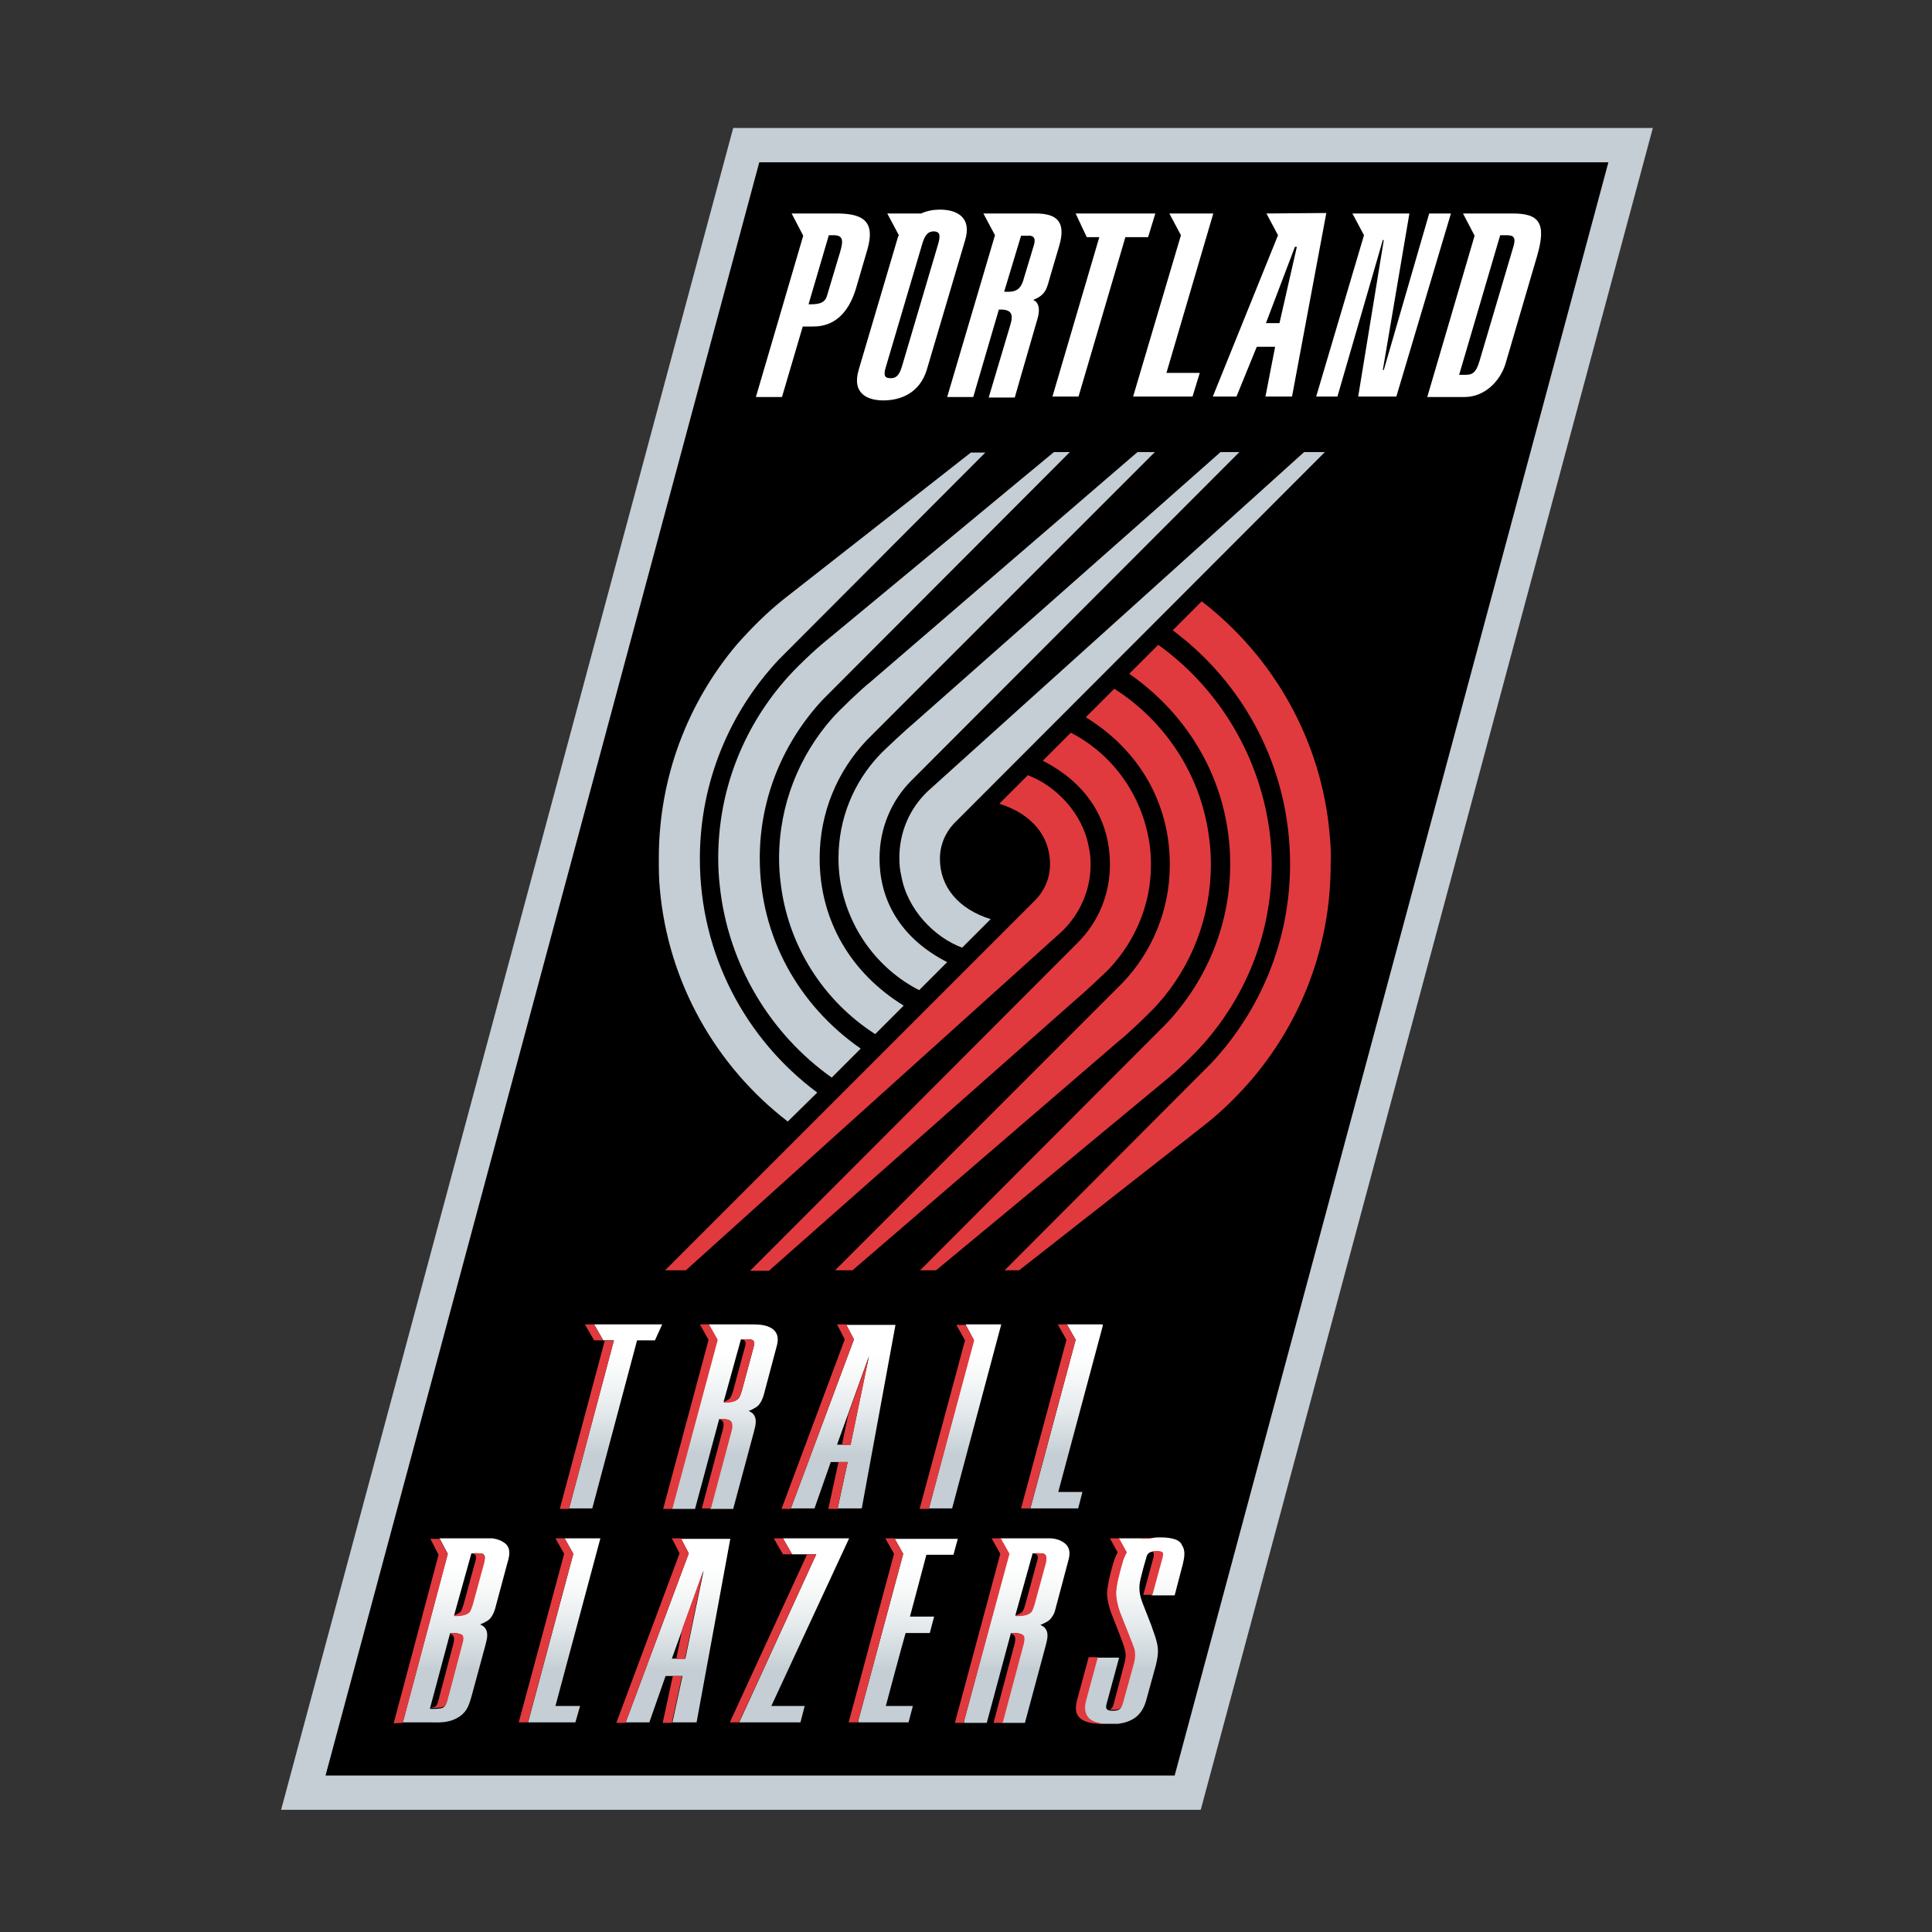 <?xml version="1.0" encoding="utf-8"?>
<!-- Generator: Adobe Illustrator 20.0.0, SVG Export Plug-In . SVG Version: 6.00 Build 0)  -->
<svg version="1.1" id="Layer_1" xmlns="http://www.w3.org/2000/svg" xmlns:xlink="http://www.w3.org/1999/xlink" x="0px" y="0px"
	 width="400px" height="400px" viewBox="0 0 400 400" style="enable-background:new 0 0 400 400;" xml:space="preserve">
<rect x="0" y="0" width="400" height="400" fill="#333333" stroke="none"/>
<style type="text/css">
	.st0{fill:#C4CED4;}
	.st1{fill:#E03A3E;}
	.st2{clip-path:url(#SVGID_2_);fill:url(#SVGID_3_);}
	.st3{clip-path:url(#SVGID_5_);fill:url(#SVGID_6_);}
	.st4{clip-path:url(#SVGID_8_);fill:url(#SVGID_9_);}
	.st5{clip-path:url(#SVGID_11_);fill:url(#SVGID_12_);}
	.st6{clip-path:url(#SVGID_14_);fill:url(#SVGID_15_);}
	.st7{clip-path:url(#SVGID_17_);fill:url(#SVGID_18_);}
	.st8{clip-path:url(#SVGID_20_);fill:url(#SVGID_21_);}
	.st9{clip-path:url(#SVGID_23_);fill:url(#SVGID_24_);}
	.st10{clip-path:url(#SVGID_26_);fill:url(#SVGID_27_);}
	.st11{clip-path:url(#SVGID_29_);fill:url(#SVGID_30_);}
	.st12{clip-path:url(#SVGID_32_);fill:url(#SVGID_33_);}
	.st13{clip-path:url(#SVGID_35_);fill:url(#SVGID_36_);}
	.st14{fill:#FFFFFF;}
</style>
<g>
	<polygon class="st0" points="151.8,26.5 58.2,374.7 248.6,374.7 342.2,26.5 	"/>
	<polygon points="243.2,367.6 67.4,367.6 157.2,33.6 333,33.6 	"/>
	<path class="st0" d="M199.2,196.2l5.9-5.9c-6.7-2.1-10.5-6.7-10.5-12.5c0-3.1,1.3-5.8,3.4-7.8l76.3-76.4H270l-71.8,64.7l-6.1,5.5
		c-3.7,3.5-5.9,8.4-5.9,13.8c0,1.3,0.1,2.5,0.4,3.7C187.8,188.3,193.5,194.1,199.2,196.2"/>
	<path class="st0" d="M190.3,205l5.8-5.8c-9-4.6-14-12.1-14-21.5c0-6.3,2.5-12,6.6-16.1l67.9-68h-3.9l-63.6,56.2
		c-0.9,0.7-6.3,5.7-7,6.5c-5.3,5.6-8.5,13.1-8.5,21.4c0,1.5,0.1,2.9,0.3,4.3C175.4,192.1,181.7,200.6,190.3,205"/>
	<path class="st0" d="M181.2,214.1l5.9-5.9c-10.9-6.7-17.4-17.6-17.4-30.5c0-9.5,3.7-18.1,9.8-24.5l59.6-59.6h-3.6l-55.3,47.6
		c-1.8,1.4-6.4,5.8-7.9,7.5c-6.8,7.7-11,17.9-11,29c0,1.7,0.1,3.3,0.3,4.9C163.1,195.9,170.6,207.3,181.2,214.1"/>
	<path class="st0" d="M172.2,223.1l6-6c-12.8-8.9-20.9-23.1-20.9-39.4c0-12.7,5-24.2,13-32.8l51.2-51.3h-3.3l-47.1,39
		c-2.6,2.1-6.6,5.9-8.8,8.5c-8.5,9.9-13.6,22.6-13.6,36.6c0,1.9,0.1,3.7,0.3,5.5C150.7,199.7,159.5,214.1,172.2,223.1"/>
	<path class="st0" d="M136.6,183.9c1.7,19.6,11.7,36.9,26.5,48.3l6.1-6c-14.8-11-24.3-28.6-24.3-48.4c0-15.9,6.2-30.4,16.3-41.2
		L204,93.7h-3l-38.8,30.4c-3.5,2.8-6.7,6-9.7,9.4c-10.1,12-16.1,27.4-16.1,44.2C136.4,179.8,136.4,181.9,136.6,183.9"/>
	<path class="st1" d="M212.8,160.5l-5.9,5.9c6.7,2.1,10.5,6.7,10.5,12.5c0,3.1-1.3,5.8-3.4,7.8L137.7,263h4.3l71.8-64.7l6.1-5.5
		c3.6-3.5,5.9-8.4,5.9-13.8c0-1.3-0.1-2.5-0.4-3.7C224.2,168.4,218.5,162.6,212.8,160.5"/>
	<path class="st1" d="M221.7,151.7l-5.8,5.8c9,4.6,13.9,12.1,13.9,21.5c0,6.3-2.5,12-6.6,16.1l-67.9,68h3.9l63.6-56.2
		c0.9-0.7,6.3-5.7,7-6.5c5.2-5.6,8.5-13.1,8.5-21.4c0-1.5-0.1-2.9-0.3-4.3C236.5,164.6,230.3,156.1,221.7,151.7"/>
	<path class="st1" d="M230.7,142.6l-5.9,5.9c10.9,6.7,17.4,17.6,17.4,30.5c0,9.5-3.7,18.1-9.8,24.5L172.9,263h3.6l55.3-47.6
		c1.8-1.4,6.4-5.8,7.9-7.5c6.9-7.7,11-17.9,11-29c0-1.7-0.1-3.3-0.3-4.9C248.9,160.8,241.4,149.4,230.7,142.6"/>
	<path class="st1" d="M239.8,133.5l-6,6c12.8,8.9,20.9,23.1,20.9,39.4c0,12.7-5,24.2-13,32.8L190.5,263h3.3l47.1-39
		c2.6-2.1,6.6-5.9,8.8-8.5c8.5-9.9,13.6-22.6,13.6-36.6c0-1.9-0.1-3.7-0.3-5.5C261.2,157,252.5,142.6,239.8,133.5"/>
	<path class="st1" d="M275.3,172.8c-1.7-19.6-11.7-36.9-26.5-48.3l-6,6c14.8,11,24.3,28.6,24.3,48.4c0,15.9-6.2,30.4-16.3,41.2
		L208,263h3l38.8-30.4c3.5-2.8,6.7-6,9.6-9.4c10.1-12,16.1-27.4,16.1-44.2C275.6,176.9,275.5,174.8,275.3,172.8"/>
	<g>
		<g>
			<g>
				<defs>
					<polygon id="SVGID_1_" points="118.7,321.7 109.3,356.7 119.1,356.7 120.1,353.2 115,353.2 124.3,318.5 116.9,318.5 					"/>
				</defs>
				<clipPath id="SVGID_2_">
					<use xlink:href="#SVGID_1_"  style="overflow:visible;"/>
				</clipPath>

					<linearGradient id="SVGID_3_" gradientUnits="userSpaceOnUse" x1="-183.218" y1="506.748" x2="-180.572" y2="506.748" gradientTransform="matrix(0 14.481 14.481 0 -7221.267 2971.619)">
					<stop  offset="0" style="stop-color:#FFFFFF"/>
					<stop  offset="0.146" style="stop-color:#FFFFFF"/>
					<stop  offset="0.294" style="stop-color:#F6F8F8"/>
					<stop  offset="0.468" style="stop-color:#E5EAED"/>
					<stop  offset="0.656" style="stop-color:#CCD5DA"/>
					<stop  offset="0.708" style="stop-color:#C4CED4"/>
					<stop  offset="1" style="stop-color:#C4CED4"/>
				</linearGradient>
				<rect x="109.3" y="318.5" class="st2" width="15" height="38.1"/>
			</g>
		</g>
	</g>
	<g>
		<g>
			<g>
				<defs>
					<path id="SVGID_4_" d="M145.7,325.1l-3.8,18.3h-2.8L145.7,325.1z M142.6,321.6l-13.1,35.1h4.9l3.4-9.7h3.5l-2.1,9.7h5l7-38.1
						H141L142.6,321.6z"/>
				</defs>
				<clipPath id="SVGID_5_">
					<use xlink:href="#SVGID_4_"  style="overflow:visible;"/>
				</clipPath>

					<linearGradient id="SVGID_6_" gradientUnits="userSpaceOnUse" x1="-183.217" y1="507.762" x2="-180.571" y2="507.762" gradientTransform="matrix(0 14.48 14.48 0 -7212.037 2971.487)">
					<stop  offset="0" style="stop-color:#FFFFFF"/>
					<stop  offset="0.146" style="stop-color:#FFFFFF"/>
					<stop  offset="0.294" style="stop-color:#F6F8F8"/>
					<stop  offset="0.468" style="stop-color:#E5EAED"/>
					<stop  offset="0.656" style="stop-color:#CCD5DA"/>
					<stop  offset="0.708" style="stop-color:#C4CED4"/>
					<stop  offset="1" style="stop-color:#C4CED4"/>
				</linearGradient>
				<rect x="129.5" y="318.5" class="st3" width="21.7" height="38.1"/>
			</g>
		</g>
	</g>
	<g>
		<g>
			<g>
				<defs>
					<polygon id="SVGID_7_" points="162.1,318.5 164,321.8 169,321.8 153,356.7 165.7,356.7 166.6,353.2 159.7,353.2 175.8,318.5
											"/>
				</defs>
				<clipPath id="SVGID_8_">
					<use xlink:href="#SVGID_7_"  style="overflow:visible;"/>
				</clipPath>

					<linearGradient id="SVGID_9_" gradientUnits="userSpaceOnUse" x1="-183.218" y1="508.796" x2="-180.571" y2="508.796" gradientTransform="matrix(0 14.48 14.48 0 -7203.06 2971.526)">
					<stop  offset="0" style="stop-color:#FFFFFF"/>
					<stop  offset="0.146" style="stop-color:#FFFFFF"/>
					<stop  offset="0.294" style="stop-color:#F6F8F8"/>
					<stop  offset="0.468" style="stop-color:#E5EAED"/>
					<stop  offset="0.656" style="stop-color:#CCD5DA"/>
					<stop  offset="0.708" style="stop-color:#C4CED4"/>
					<stop  offset="1" style="stop-color:#C4CED4"/>
				</linearGradient>
				<rect x="153" y="318.5" class="st4" width="22.8" height="38.1"/>
			</g>
		</g>
	</g>
	<g>
		<g>
			<g>
				<defs>
					<path id="SVGID_10_" d="M185.2,318.5l1.8,3.2l-9.4,34.9h10.5l0.9-3.4h-5.6c0,0,3.6-13.5,4.1-15.1h5l0.9-3.4h-5l3.4-12.8h5.6
						l0.9-3.3h-13.1L185.2,318.5L185.2,318.5z"/>
				</defs>
				<clipPath id="SVGID_11_">
					<use xlink:href="#SVGID_10_"  style="overflow:visible;"/>
				</clipPath>

					<linearGradient id="SVGID_12_" gradientUnits="userSpaceOnUse" x1="-183.218" y1="509.808" x2="-180.571" y2="509.808" gradientTransform="matrix(0 14.48 14.48 0 -7194.123 2971.526)">
					<stop  offset="0" style="stop-color:#FFFFFF"/>
					<stop  offset="0.146" style="stop-color:#FFFFFF"/>
					<stop  offset="0.294" style="stop-color:#F6F8F8"/>
					<stop  offset="0.468" style="stop-color:#E5EAED"/>
					<stop  offset="0.656" style="stop-color:#CCD5DA"/>
					<stop  offset="0.708" style="stop-color:#C4CED4"/>
					<stop  offset="1" style="stop-color:#C4CED4"/>
				</linearGradient>
				<rect x="177.7" y="318.5" class="st5" width="20.6" height="38.1"/>
			</g>
		</g>
	</g>
	<g>
		<g>
			<g>
				<defs>
					<path id="SVGID_13_" d="M213.8,321.6c0,0,1.7-0.1,2.3,0.1c0.5,0.2,0.6,0.7,0.3,1.6l-2.4,8.8c-0.4,1.3-0.6,1.6-0.9,1.8
						c-0.3,0.3-1,0.6-2.5,0.6h-0.4L213.8,321.6z M215.6,318.5L215.6,318.5h-8.5l1.8,3.2l-9.4,35h4.8c0,0,4.5-16.8,5-18.6h0.4
						c0.9,0,1.6,0.1,1.9,0.4c0.3,0.3,0.4,0.8,0.2,1.7l-4.4,16.5h4.8l4.3-16c0.4-1.5,0.7-2.8-0.3-3.8c-0.4-0.3-0.8-0.5-0.8-0.5
						s0.4-0.1,1.1-0.5c0.4-0.2,0.9-0.5,1.2-1c0.3-0.4,0.6-0.8,0.8-1.7l2.5-9.4c0,0,0.1-0.3,0.1-0.4c0.4-1.3,0.7-2.9-0.8-4
						C218.9,318.4,217.2,318.4,215.6,318.5L215.6,318.5L215.6,318.5z"/>
				</defs>
				<clipPath id="SVGID_14_">
					<use xlink:href="#SVGID_13_"  style="overflow:visible;"/>
				</clipPath>

					<linearGradient id="SVGID_15_" gradientUnits="userSpaceOnUse" x1="-183.218" y1="510.788" x2="-180.572" y2="510.788" gradientTransform="matrix(0 14.481 14.481 0 -7185.873 2971.642)">
					<stop  offset="0" style="stop-color:#FFFFFF"/>
					<stop  offset="0.146" style="stop-color:#FFFFFF"/>
					<stop  offset="0.294" style="stop-color:#F6F8F8"/>
					<stop  offset="0.468" style="stop-color:#E5EAED"/>
					<stop  offset="0.656" style="stop-color:#CCD5DA"/>
					<stop  offset="0.708" style="stop-color:#C4CED4"/>
					<stop  offset="1" style="stop-color:#C4CED4"/>
				</linearGradient>
				<rect x="199.6" y="318.5" class="st6" width="22.3" height="38.2"/>
			</g>
		</g>
	</g>
	<g>
		<g>
			<g>
				<defs>
					<path id="SVGID_16_" d="M240.2,318.3c-0.9,0-1.6,0.1-2.3,0.2h-6.3l0.9,1.6l0.7,1.3c-0.4,0.7-0.7,1.4-0.9,2.2l-0.5,1.8
						c-0.4,1.5-0.7,3.1-0.8,4.4c0,1.3,0.4,2.9,0.8,4c0.4,1.1,2.8,6.9,2.9,7.8c0.2,0.8,0.3,1.4-0.3,3.5l-2.1,7.7
						c-0.2,0.9-0.4,1.4-1.9,1.4s-1.5-0.6-1.3-1.4l2.6-9.6h-4.8l-2.3,8.5c-0.4,1.4-0.6,2.8,0.2,3.8s2.4,1.5,4.9,1.5
						c5.5,0,7-2.6,7.7-5.3c0,0,1.5-5.5,1.9-6.9c0.6-2.4,0.5-3.5,0.2-4.8s-0.8-2.4-1.1-3.4l-1.8-4.6c-0.5-1.3-0.7-2.2-0.7-3.3
						c0-1.2,0.4-2.4,0.8-4l0.6-2.1c0.2-0.8,0.4-1.4,2-1.4c0.6,0,1,0.1,1.2,0.3c0.1,0.2,0.1,0.5,0,1.1l-2.1,7.7h4.8l1.7-6.5
						c0.3-1.3,0.6-2.8-0.2-3.9C244.3,318.8,242.7,318.3,240.2,318.3C240.3,318.3,240.3,318.3,240.2,318.3"/>
				</defs>
				<clipPath id="SVGID_17_">
					<use xlink:href="#SVGID_16_"  style="overflow:visible;"/>
				</clipPath>

					<linearGradient id="SVGID_18_" gradientUnits="userSpaceOnUse" x1="-183.216" y1="511.837" x2="-180.57" y2="511.837" gradientTransform="matrix(0 14.48 14.48 0 -7176.047 2971.416)">
					<stop  offset="0" style="stop-color:#FFFFFF"/>
					<stop  offset="0.146" style="stop-color:#FFFFFF"/>
					<stop  offset="0.294" style="stop-color:#F6F8F8"/>
					<stop  offset="0.468" style="stop-color:#E5EAED"/>
					<stop  offset="0.656" style="stop-color:#CCD5DA"/>
					<stop  offset="0.708" style="stop-color:#C4CED4"/>
					<stop  offset="1" style="stop-color:#C4CED4"/>
				</linearGradient>
				<rect x="224.4" y="318.3" class="st7" width="21.5" height="38.6"/>
			</g>
		</g>
	</g>
	<g>
		<g>
			<g>
				<defs>
					<path id="SVGID_19_" d="M93.2,338.1h0.4c0.9,0,1.6,0.1,1.9,0.4s0.4,0.8,0.2,1.7l-3.2,12.1c-0.2,0.6-0.3,0.9-0.7,1.2
						c-0.3,0.2-0.9,0.3-1.9,0.3H89L93.2,338.1z M97.6,321.6c0,0,1.7-0.1,2.3,0.1c0.5,0.2,0.6,0.7,0.3,1.6l-2.4,8.8
						c-0.4,1.3-0.6,1.6-0.9,1.8c-0.3,0.3-1,0.6-2.5,0.6H94L97.6,321.6z M99.8,318.5H91l1.7,3.2l-9.3,34.9h5.7c1.6,0,3.7,0.2,5.7-1
						c2.1-1.2,2.4-3.1,2.8-4.3l2.9-10.7c0.4-1.5,0.7-2.8-0.3-3.8c-0.4-0.3-0.8-0.5-0.8-0.5s0.4-0.1,1.1-0.5c0.4-0.2,0.9-0.5,1.2-1
						c0.3-0.4,0.5-0.8,0.8-1.7l2.6-9.7c0-0.1,0.1-0.2,0.1-0.3c0.3-1.2,0.6-2.7-0.8-3.7s-3.2-1-4.3-1h-0.3L99.8,318.5L99.8,318.5z"/>
				</defs>
				<clipPath id="SVGID_20_">
					<use xlink:href="#SVGID_19_"  style="overflow:visible;"/>
				</clipPath>

					<linearGradient id="SVGID_21_" gradientUnits="userSpaceOnUse" x1="-183.217" y1="505.799" x2="-180.571" y2="505.799" gradientTransform="matrix(0 14.479 14.479 0 -7228.857 2971.276)">
					<stop  offset="0" style="stop-color:#FFFFFF"/>
					<stop  offset="0.146" style="stop-color:#FFFFFF"/>
					<stop  offset="0.294" style="stop-color:#F6F8F8"/>
					<stop  offset="0.468" style="stop-color:#E5EAED"/>
					<stop  offset="0.656" style="stop-color:#CCD5DA"/>
					<stop  offset="0.708" style="stop-color:#C4CED4"/>
					<stop  offset="1" style="stop-color:#C4CED4"/>
				</linearGradient>
				<rect x="83.4" y="318.5" class="st8" width="22.3" height="38.3"/>
			</g>
		</g>
	</g>
	<g>
		<g>
			<g>
				<defs>
					<polygon id="SVGID_22_" points="222.7,277.4 213.3,312.4 223.2,312.4 224.1,308.9 219.1,308.9 228.4,274.2 220.9,274.2
						"/>
				</defs>
				<clipPath id="SVGID_23_">
					<use xlink:href="#SVGID_22_"  style="overflow:visible;"/>
				</clipPath>

					<linearGradient id="SVGID_24_" gradientUnits="userSpaceOnUse" x1="-185.063" y1="511.244" x2="-182.414" y2="511.244" gradientTransform="matrix(0 14.4 14.4 0 -7141.159 2939.12)">
					<stop  offset="0" style="stop-color:#FFFFFF"/>
					<stop  offset="0.146" style="stop-color:#FFFFFF"/>
					<stop  offset="0.294" style="stop-color:#F6F8F8"/>
					<stop  offset="0.468" style="stop-color:#E5EAED"/>
					<stop  offset="0.656" style="stop-color:#CCD5DA"/>
					<stop  offset="0.708" style="stop-color:#C4CED4"/>
					<stop  offset="1" style="stop-color:#C4CED4"/>
				</linearGradient>
				<rect x="213.3" y="274.2" class="st9" width="15" height="38.1"/>
			</g>
		</g>
	</g>
	<g>
		<g>
			<g>
				<defs>
					<path id="SVGID_25_" d="M179.9,280.8l-3.8,18.3h-2.8L179.9,280.8z M176.8,277.3l-13.1,35.1h4.9l3.4-9.7h3.5
						c-0.4,1.9-2.1,9.7-2.1,9.7h5l7-38.1h-10.2L176.8,277.3z"/>
				</defs>
				<clipPath id="SVGID_26_">
					<use xlink:href="#SVGID_25_"  style="overflow:visible;"/>
				</clipPath>

					<linearGradient id="SVGID_27_" gradientUnits="userSpaceOnUse" x1="-185.074" y1="509.241" x2="-182.428" y2="509.241" gradientTransform="matrix(0 14.416 14.416 0 -7166.674 2942.222)">
					<stop  offset="0" style="stop-color:#FFFFFF"/>
					<stop  offset="0.146" style="stop-color:#FFFFFF"/>
					<stop  offset="0.294" style="stop-color:#F6F8F8"/>
					<stop  offset="0.468" style="stop-color:#E5EAED"/>
					<stop  offset="0.656" style="stop-color:#CCD5DA"/>
					<stop  offset="0.708" style="stop-color:#C4CED4"/>
					<stop  offset="1" style="stop-color:#C4CED4"/>
				</linearGradient>
				<rect x="163.7" y="274.2" class="st10" width="21.7" height="38.1"/>
			</g>
		</g>
	</g>
	<g>
		<g>
			<g>
				<defs>
					<path id="SVGID_28_" d="M153.4,277.3c0,0,1.7-0.1,2.3,0.1c0.5,0.2,0.6,0.7,0.3,1.6l-2.4,8.9c-0.4,1.3-0.6,1.6-0.9,1.8
						c-0.3,0.3-1,0.6-2.5,0.6h-0.4L153.4,277.3z M155.2,274.2L155.2,274.2h-8.5l1.8,3.2l-9.4,35h4.8l5-18.6h0.4
						c0.9,0,1.6,0.1,1.9,0.4c0.3,0.3,0.4,0.8,0.2,1.7l-4.4,16.5h4.8l4.3-16c0.4-1.5,0.7-2.8-0.3-3.8c-0.4-0.3-0.8-0.5-0.8-0.5
						s0.5-0.1,1.1-0.5c0.4-0.2,0.9-0.5,1.2-1c0.3-0.4,0.5-0.8,0.8-1.7l2.5-9.4c0,0,0.1-0.3,0.1-0.4c0.4-1.3,0.7-2.9-0.8-4
						C158.6,274.2,156.9,274.2,155.2,274.2L155.2,274.2z"/>
				</defs>
				<clipPath id="SVGID_29_">
					<use xlink:href="#SVGID_28_"  style="overflow:visible;"/>
				</clipPath>

					<linearGradient id="SVGID_30_" gradientUnits="userSpaceOnUse" x1="-185.066" y1="508.205" x2="-182.42" y2="508.205" gradientTransform="matrix(0 14.402 14.402 0 -7168.558 2939.377)">
					<stop  offset="0" style="stop-color:#FFFFFF"/>
					<stop  offset="0.146" style="stop-color:#FFFFFF"/>
					<stop  offset="0.294" style="stop-color:#F6F8F8"/>
					<stop  offset="0.468" style="stop-color:#E5EAED"/>
					<stop  offset="0.656" style="stop-color:#CCD5DA"/>
					<stop  offset="0.708" style="stop-color:#C4CED4"/>
					<stop  offset="1" style="stop-color:#C4CED4"/>
				</linearGradient>
				<rect x="139.2" y="274.2" class="st11" width="22.3" height="38.2"/>
			</g>
		</g>
	</g>
	<g>
		<g>
			<g>
				<defs>
					<polygon id="SVGID_31_" points="201.6,277.4 192.3,312.4 197.1,312.4 207.3,274.2 199.9,274.2 					"/>
				</defs>
				<clipPath id="SVGID_32_">
					<use xlink:href="#SVGID_31_"  style="overflow:visible;"/>
				</clipPath>

					<linearGradient id="SVGID_33_" gradientUnits="userSpaceOnUse" x1="-185.063" y1="510.338" x2="-182.414" y2="510.338" gradientTransform="matrix(0 14.4 14.4 0 -7149.112 2939.12)">
					<stop  offset="0" style="stop-color:#FFFFFF"/>
					<stop  offset="0.146" style="stop-color:#FFFFFF"/>
					<stop  offset="0.294" style="stop-color:#F6F8F8"/>
					<stop  offset="0.468" style="stop-color:#E5EAED"/>
					<stop  offset="0.656" style="stop-color:#CCD5DA"/>
					<stop  offset="0.708" style="stop-color:#C4CED4"/>
					<stop  offset="1" style="stop-color:#C4CED4"/>
				</linearGradient>
				<rect x="192.3" y="274.2" class="st12" width="15" height="38.1"/>
			</g>
		</g>
	</g>
	<g>
		<g>
			<g>
				<defs>
					<polygon id="SVGID_34_" points="123,274.2 124.9,277.5 127.1,277.5 117.8,312.4 122.6,312.4 131.9,277.5 135.6,277.5
						137.1,274.2 					"/>
				</defs>
				<clipPath id="SVGID_35_">
					<use xlink:href="#SVGID_34_"  style="overflow:visible;"/>
				</clipPath>

					<linearGradient id="SVGID_36_" gradientUnits="userSpaceOnUse" x1="-185.06" y1="507.214" x2="-182.414" y2="507.214" gradientTransform="matrix(0 14.398 14.398 0 -7175.161 2938.622)">
					<stop  offset="0" style="stop-color:#FFFFFF"/>
					<stop  offset="0.146" style="stop-color:#FFFFFF"/>
					<stop  offset="0.294" style="stop-color:#F6F8F8"/>
					<stop  offset="0.468" style="stop-color:#E5EAED"/>
					<stop  offset="0.656" style="stop-color:#CCD5DA"/>
					<stop  offset="0.708" style="stop-color:#C4CED4"/>
					<stop  offset="1" style="stop-color:#C4CED4"/>
				</linearGradient>
				<rect x="117.8" y="274.2" class="st13" width="19.4" height="38.1"/>
			</g>
		</g>
	</g>
	<path class="st1" d="M152.7,289.7c0.3-0.2,0.5-0.5,0.9-1.8l2.4-8.9c0.3-1,0.2-1.4-0.3-1.6c-0.6-0.2-2.3-0.1-2.3-0.1l0,0
		c0.2,0,0.4,0.1,0.5,0.1c0.5,0.2,0.6,0.7,0.3,1.6l-2.4,8.9c-0.4,1.3-0.6,1.6-0.9,1.8c-0.2,0.2-1,0.5-1,0.5v0.2h0.4
		C151.8,290.4,152.4,290,152.7,289.7 M115.9,312.4h1.9l9.3-34.8h-1.9L115.9,312.4z M140,343.5h1.8l3.8-18.3l-4.3,11.9L140,343.5z
		 M163.7,312.4l13.1-35.1l-1.6-3.1h-1.9l1.6,3.1l-13.1,35.1H163.7z M124.9,277.5l-1.9-3.3h-1.9l1.9,3.3H124.9z M139.2,312.4l9.4-35
		l-1.8-3.2h-1.9l1.8,3.2l-9.4,35H139.2z M151.3,294.2c-0.4-0.3-1-0.4-1.9-0.4H149v0.1c0.2,0.1,0.4,0.1,0.5,0.2
		c0.3,0.3,0.4,0.8,0.2,1.7l-4.4,16.5h1.9l4.4-16.5C151.7,295,151.6,294.5,151.3,294.2 M231.9,333.8c-0.4-1.1-0.8-2.7-0.8-4
		s0.4-2.8,0.8-4.4l0.5-1.8c0.2-0.8,0.5-1.5,0.9-2.2l-1.6-2.9h-1.9l1.6,2.9c-0.4,0.7-0.7,1.5-0.9,2.2l-0.5,1.8
		c-0.4,1.5-0.7,3.1-0.8,4.4c0,1.3,0.4,2.8,0.8,4c0.4,1.1,2.8,6.9,2.9,7.8c0.2,0.8,0.3,1.4-0.3,3.5l-2,7.6c-0.2,0.6-0.3,1.1-0.9,1.2
		c0.2,0.1,0.5,0.1,0.9,0.1c1.5,0,1.6-0.5,1.9-1.4l2.1-7.6c0.6-2.1,0.4-2.7,0.3-3.5C234.7,340.7,232.3,334.9,231.9,333.8
		 M171.5,312.4h1.9l2.1-9.7h-1.9L171.5,312.4z M192.3,312.4l9.4-34.9l-1.8-3.2H198l1.8,3.2l-9.4,34.9H192.3z M239.3,318.4
		c-0.3,0-0.6,0-1,0c-0.8,0-1.6,0.1-2.2,0.2h1.8C238.4,318.4,238.8,318.4,239.3,318.4 M220.9,274.2H219l1.8,3.2l-9.4,34.9h1.9
		l9.4-34.9L220.9,274.2z M216.2,321.7c-0.6-0.2-2.3-0.1-2.3-0.1l0,0c0.2,0,0.4,0.1,0.5,0.1c0.5,0.2,0.6,0.7,0.3,1.6l-2.4,8.8
		c-0.4,1.4-0.6,1.6-0.9,1.8c-0.2,0.2-0.5,0.3-1,0.5c0,0.1,0,0.2,0,0.2h0.4c1.5,0,2.2-0.4,2.5-0.6s0.5-0.5,0.9-1.8l2.4-8.8
		C216.7,322.4,216.7,322,216.2,321.7 M174.3,299.2h-1l0,0h2.8l3.8-18.3l-4.3,12L174.3,299.2z M99.9,321.7c-0.6-0.2-2.3-0.1-2.3-0.1
		l0,0c0,0,0.4,0.1,0.5,0.1c0.5,0.2,0.6,0.7,0.3,1.6l-2.4,8.8c-0.4,1.4-0.6,1.6-0.9,1.8c-0.2,0.2-1,0.5-1,0.5v0.2h0.4
		c1.5,0,2.2-0.4,2.5-0.6s0.5-0.5,0.9-1.8l2.4-8.8C100.5,322.4,100.4,322,99.9,321.7 M238.6,330.2l2.1-7.7c0.1-0.5,0.2-0.9,0-1.1
		s-0.6-0.3-1.2-0.3c-0.4,0-0.7,0.1-1,0.1c0.1,0,0.2,0.1,0.3,0.2c0.1,0.2,0.1,0.5,0,1.1l-2.1,7.7L238.6,330.2z M209.8,338.1h-0.4v0.2
		c0,0,0.4,0.1,0.5,0.2c0.3,0.3,0.4,0.8,0.2,1.7l-4.4,16.5h1.9l4.4-16.5c0.2-1,0.1-1.5-0.2-1.7C211.4,338.2,210.8,338.1,209.8,338.1
		 M185.2,318.5h-1.9l1.8,3.2l-9.4,34.9h10.5l0,0h-8.6l9.4-34.9L185.2,318.5z M225.2,355.4c-0.8-1.1-0.6-2.5-0.2-3.8l2.3-8.5h-1.9
		l-2.3,8.5c-0.4,1.4-0.6,2.8,0.2,3.8s2.4,1.5,4.9,1.5c0.3,0,0.7,0,1,0C227.1,356.8,225.8,356.3,225.2,355.4 M209,321.7l-1.8-3.2
		h-1.9l1.8,3.2l-9.4,35h1.8L209,321.7z M164,321.8l-1.9-3.3h-1.9l1.9,3.3H164z M167.1,321.8l-16,34.8h1.9l16-34.8H167.1z
		 M83.4,356.7l9.3-34.9l-1.7-3.2h-1.9l1.7,3.3l-9.3,34.9L83.4,356.7L83.4,356.7z M93.6,338.1h-0.4v0.2c0,0,0.4,0.1,0.5,0.2
		c0.3,0.3,0.4,0.8,0.2,1.7l-3.2,12.1c-0.2,0.6-0.3,0.9-0.7,1.1c-0.2,0.1-0.9,0.2-0.9,0.2l0,0H90c1,0,1.5-0.1,1.9-0.3
		c0.3-0.2,0.5-0.5,0.7-1.1l3.2-12.1c0.3-1,0.1-1.5-0.2-1.7C95.1,338.2,94.5,338.1,93.6,338.1 M116.9,318.5H115l1.8,3.2l-9.4,34.9
		h1.9l9.4-34.9L116.9,318.5z M129.5,356.7l13.1-35.1l-1.6-3.1h-1.9l1.6,3.1l-13.1,35.1H129.5z M139.1,356.7l2.1-9.7h-1.9l-2.1,9.7
		H139.1z"/>
	<polygon class="st14" points="239.2,44.2 237.7,49.1 233,49.1 223.3,82.1 217.9,82.1 227.6,49.1 225,49.1 222.7,44.2 	"/>
	<path class="st14" d="M173.3,44.2h-9.4l2.4,4.6l-9.8,33.4h5.4l4.3-14.6h2.2c4.2,0,7.2-2.6,8.8-7.8l2.4-8.2
		C181.2,46,178.9,44.2,173.3,44.2 M173.9,52.3l-2.7,9c-0.5,1.7-2.2,1.7-3.8,1.7l4.2-14.3h1C174.5,48.7,174.7,49.7,173.9,52.3"/>
	<path class="st14" d="M194.6,43.4c-1.2,0-2.6,0.2-3.9,0.8h-7l2.4,4.5c-0.2,0.3-0.3,0.7-0.4,1.1l-7.9,26.7c-1.5,5,1.8,6.4,5.1,6.4
		c3.4,0,7.5-1.4,9-6.4l7.9-26.7C201.3,44.9,198,43.4,194.6,43.4 M194.3,50.3L186.7,76c-0.6,1.9-1.3,2.3-2.3,2.3
		c-1.1,0-1.6-0.4-1-2.3l7.6-25.7c0.6-1.9,1.3-2.4,2.4-2.4C194.4,48,194.8,48.4,194.3,50.3"/>
	<path class="st14" d="M214.4,44.2h-10.8l2.4,4.5l-9.9,33.5h5.4l5.3-18.1c2.5-0.1,3.1,0.8,2.4,3.1c-2.3,7.7-4.5,15.1-4.5,15.1h5.4
		c0,0,1.5-5.3,4.7-16.3c1-3.4-0.9-3.9-0.9-3.9c2.7-1.1,2.8-2.3,3.6-5.1l1.8-6.1C220.8,45.8,218.7,44.2,214.4,44.2 M214.1,50.6
		l-2.2,7.3c-0.4,1.4-1.1,2.5-3,2.5h-1l3.5-11.6h1.3C213.8,48.7,214.5,49.1,214.1,50.6"/>
	<polygon class="st14" points="251.2,44.2 242.1,44.2 244.5,48.7 234.6,82.1 246.9,82.1 248.4,77.2 241.5,77.2 	"/>
	<path class="st14" d="M262.2,44.2l2.4,4.5l-13.5,33.4h4.9l4.2-10.3h3.8l-2,10.3h5.5l7.1-38L262.2,44.2z M264.9,66.9h-2.8l6-15.8
		h0.4L264.9,66.9z"/>
	<polygon class="st14" points="295.9,44.2 286.5,76.6 286.3,76.6 291.8,44.2 280,44.2 282.4,48.7 272.5,82.1 276.9,82.1 286.3,49.7
		286.5,49.7 281.2,82.1 289.1,82.1 300.4,44.2 	"/>
	<path class="st14" d="M313.2,44.2h-10.3l2.4,4.6l-9.8,33.4h7.7c4.2,0,7.4-3.3,8.5-6.9l6.6-22.5C320.2,46.1,318.6,44.2,313.2,44.2
		 M313.2,51.5l-6.9,23.3c-0.7,2.4-1.5,2.8-2.9,2.8h-1.3l8.5-28.9h1.3C313.4,48.7,314,49.1,313.2,51.5"/>
</g>
</svg>
